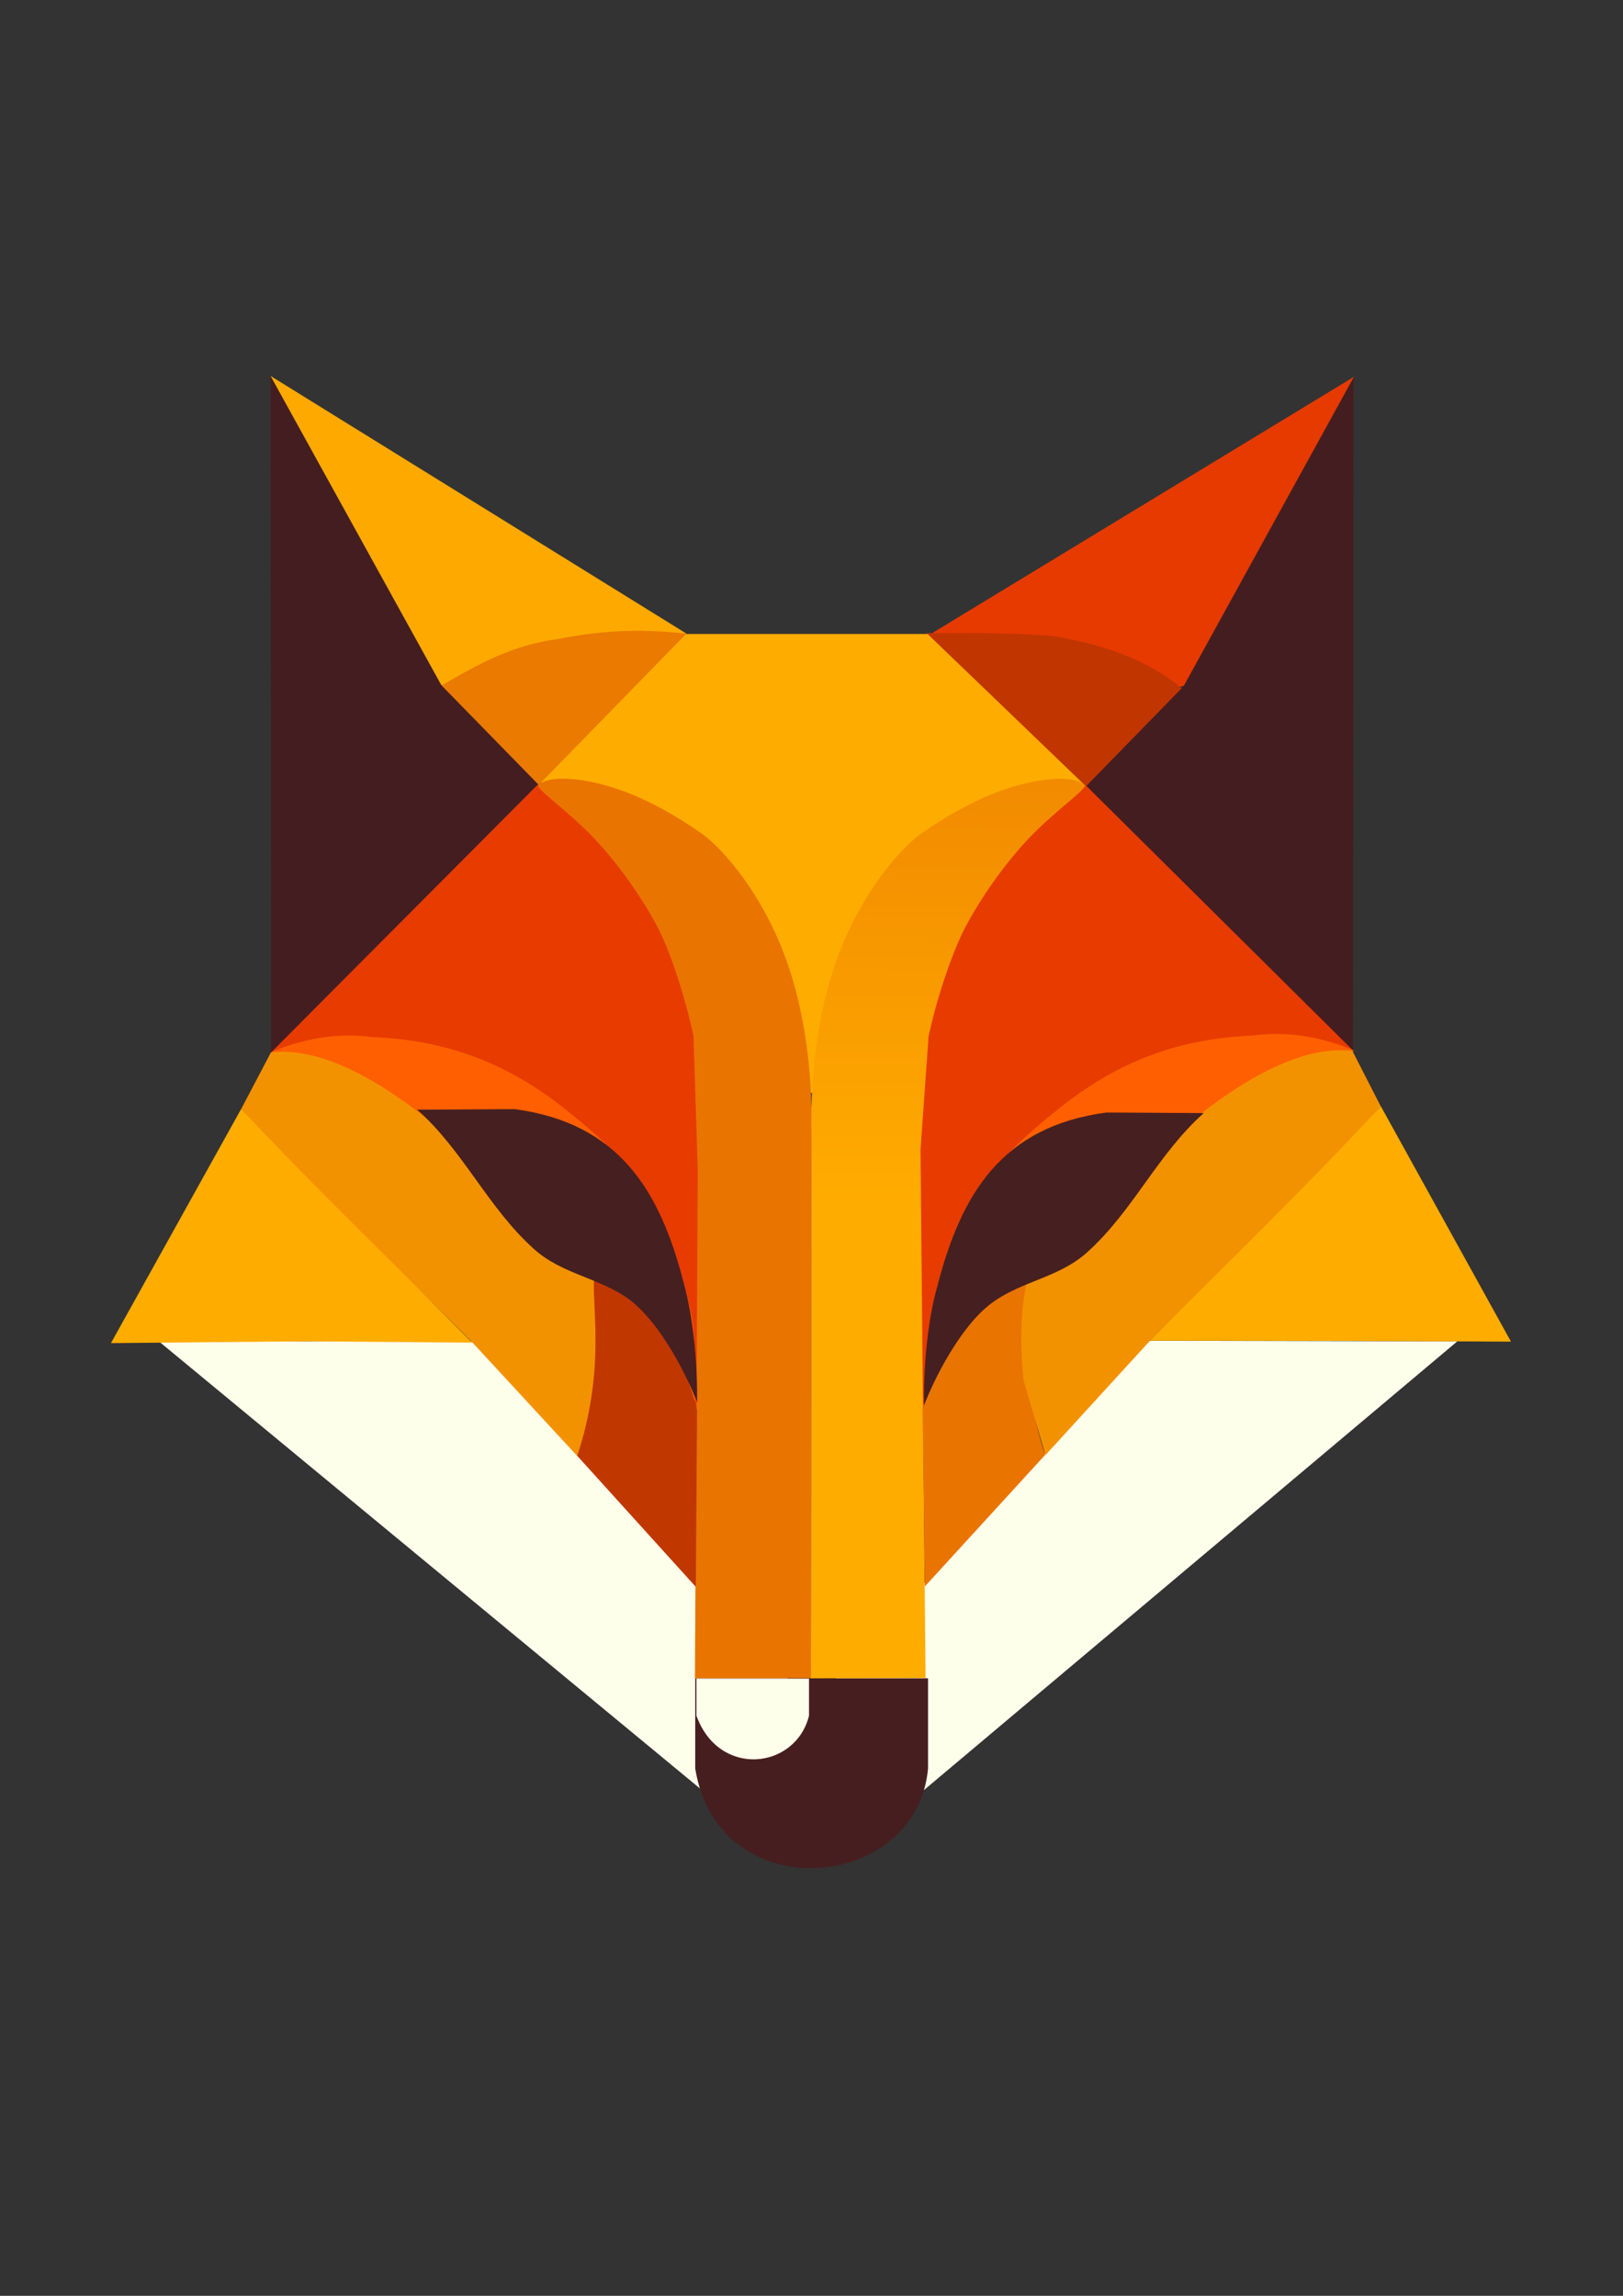 <?xml version="1.0" encoding="UTF-8" standalone="no"?>
<!-- Created with Inkscape (http://www.inkscape.org/) -->

<svg
   width="210mm"
   height="297mm"
   viewBox="0 0 210 297"
   version="1.1"
   id="svg1"
   xml:space="preserve"
   xmlns:xlink="http://www.w3.org/1999/xlink"
   xmlns="http://www.w3.org/2000/svg"
   xmlns:svg="http://www.w3.org/2000/svg"><rect x="0" y="0" width="210" height="297" fill="#333333" stroke="none"/><defs
     id="defs1"><linearGradient
       id="linearGradient975"><stop
         style="stop-color:#ea7400;stop-opacity:1;"
         offset="0"
         id="stop975" /><stop
         style="stop-color:#ffac00;stop-opacity:1;"
         offset="1"
         id="stop976" /></linearGradient><linearGradient
       xlink:href="#linearGradient975"
       id="linearGradient976"
       x1="105.351"
       y1="63.156"
       x2="104.701"
       y2="155.961"
       gradientUnits="userSpaceOnUse" /></defs><g
     id="layer1"
     style="display:inline"><path
       id="rect976"
       style="display:inline;opacity:1;fill:#ffac00;stroke-width:0.265"
       d="m 69.985,82.019 h 71.521 v 53.905 c -24.202,7.37 -48.034,7.214 -71.521,0 z" /><path
       id="path982"
       style="display:inline;opacity:1;fill:#e83b00;fill-opacity:1;stroke-width:0.265"
       d="m 140.552,101.615 -14.717,7.65 -20.567,49.647 c 13.734,26.474 11.846,48.331 69.726,-23.151 z" /><path
       id="rect982"
       style="display:inline;opacity:1;fill:#e83b00;fill-opacity:1;stroke-width:0.265"
       d="m 69.577,101.45 14.68,7.864 20.567,49.647 C 91.091,185.435 92.969,207.559 35.089,136.078 Z" /><path
       id="rect968"
       style="display:inline;opacity:1;fill:#feffeb;fill-opacity:1;stroke-width:0.265"
       d="m 20.528,173.504 40.564,0.051 43.938,46.894 43.724,-47.004 39.809,0.078 -69.067,58.097 -10.576,7.329 -9.281,-0.087 z" /><path
       id="rect971"
       style="display:inline;opacity:1;fill:#461e20;fill-opacity:1;stroke-width:0.265"
       d="m 89.954,217.112 h 30.124 v 11.678 c -1.435,16.026 -27.157,18.302 -30.124,0 z" /><path
       id="rect969"
       style="display:inline;opacity:1;fill:#feffeb;fill-opacity:1;stroke-width:0.265"
       d="m 90.106,217.164 h 14.574 v 4.78 c -1.724,6.964 -11.655,8.095 -14.574,0 z" /><path
       id="rect972"
       style="display:inline;opacity:1;fill:#ea7400;fill-opacity:1;stroke-width:0.265"
       d="m 89.73,134.029 c -0.981,-4.64 -2.894,-10.774 -4.7,-14.193 -1.55,-2.935 -4.43,-7.378 -7.929,-11.139 -3.694,-3.972 -8.017,-6.721 -7.412,-7.198 1.83,-1.444 7.008,-0.702 11.554,1.065 4.654,1.809 8.664,4.668 9.427,5.182 2.237,1.508 7.207,6.71 10.532,15.022 2.56,6.401 3.999,14.759 3.796,23.997 l -0.086,70.343 H 89.918 l 0.37,-65.628 z" /><path
       id="path973"
       style="display:inline;opacity:1;fill:url(#linearGradient976);stroke-width:0.265"
       d="m 120.147,134.079 c 0.981,-4.64 3.001,-10.815 4.807,-14.234 1.55,-2.935 4.43,-7.378 7.929,-11.139 3.694,-3.972 8.017,-6.721 7.412,-7.198 -1.83,-1.444 -7.008,-0.702 -11.554,1.065 -4.654,1.809 -8.664,4.668 -9.427,5.182 -2.237,1.508 -7.207,6.71 -10.532,15.022 -2.56,6.401 -3.989,14.744 -3.785,23.983 l -0.08,70.361 14.838,-0.049 -0.649,-68.355 z" /><path
       id="rect977"
       style="display:inline;opacity:1;fill:#ffac00;fill-opacity:1;stroke-width:0.265"
       d="m 31.205,143.459 29.885,30.232 -21.612,-0.171 -25.122,0.234 z" /><path
       id="use980"
       style="display:inline;fill:#ff5f00;fill-opacity:1;stroke-width:0.265"
       d="m 161.975,133.973 c -11.435,0.457 -19.121,4.763 -24.967,9.436 -3.929,3.14 -9.063,7.512 -12.412,13.634 -1.847,3.377 -4.228,11.655 -4.391,15.198 l -0.763,9.755 55.751,-46.101 c -4.153,-1.74 -8.52,-2.548 -13.218,-1.922 z" /><path
       id="rect979"
       style="display:inline;opacity:1;fill:#ea7400;fill-opacity:1;stroke-width:0.265"
       d="m 119.377,182.355 c 2.761,-7.789 6.829,-13.87 13.501,-16.553 0.15,4.217 -1.179,11.705 2.358,22.408 l -15.57,17.022 z" /><path
       id="path977"
       style="display:inline;opacity:1;fill:#ffac00;fill-opacity:1;stroke-width:0.265"
       d="m 178.668,143.111 16.838,30.453 -21.591,-0.102 -25.137,-0.028 z" /><path
       id="rect978"
       style="display:inline;opacity:1;fill:#f39200;fill-opacity:1;stroke-width:0.265"
       d="m 132.909,165.725 c 12.248,-13.009 29.115,-31.203 42.072,-29.781 l 3.677,7.18 c -10.143,10.924 -19.732,20.145 -29.864,30.319 l -13.518,14.795 -2.833,-9.664 c -0.474,-4.701 -0.433,-9.061 0.466,-12.85 z" /><path
       id="rect980"
       style="display:inline;opacity:1;fill:#ff5f00;fill-opacity:1;stroke-width:0.265"
       d="m 48.316,134.17 c 11.435,0.457 19.121,4.763 24.967,9.436 3.929,3.14 9.613,7.98 12.218,13.902 1.936,4.401 4.125,11.534 4.288,15.077 l 0.524,8.854 -55.215,-45.346 c 4.153,-1.74 8.52,-2.548 13.218,-1.922 z" /><path
       id="path978"
       style="display:inline;opacity:1;fill:#f39200;fill-opacity:1;stroke-width:0.265"
       d="M 77.131,165.922 C 64.884,152.913 48.016,134.719 35.059,136.141 l -3.85,7.32 c 9.47,10.17 19.956,20.172 29.906,30.199 l 13.649,14.776 2.833,-9.664 c 0.474,-4.701 0.433,-9.061 -0.466,-12.85 z" /><path
       id="path979"
       style="display:inline;opacity:1;fill:#c13700;fill-opacity:1;stroke-width:0.265"
       d="m 90.194,182.383 c -2.217,-8.663 -6.677,-14.073 -13.349,-16.755 -0.15,4.217 1.382,12.004 -2.155,22.708 l 15.343,16.954 z" /><path
       id="rect981"
       style="display:inline;opacity:1;fill:#461f21;fill-opacity:1;stroke-width:0.265"
       d="m 121.314,166.249 c 3.065,-11.821 8.347,-20.524 21.841,-22.327 l 12.596,0.074 c -6.035,5.393 -9.099,12.616 -15.078,18.005 -3.699,3.334 -8.497,3.692 -12.395,6.598 -4.069,3.033 -7.497,9.976 -8.733,13.252 -0.058,-4.291 0.36,-10.724 1.77,-15.6 z" /><path
       id="path981"
       style="display:inline;opacity:1;fill:#461f21;fill-opacity:1;stroke-width:0.265"
       d="m 88.425,165.81 c -3.065,-11.821 -8.347,-20.524 -21.841,-22.327 l -12.596,0.074 c 6.035,5.393 9.099,12.616 15.078,18.005 3.699,3.334 8.497,3.692 12.395,6.598 4.069,3.033 7.497,9.976 8.733,13.252 0.058,-4.291 -0.36,-10.724 -1.77,-15.6 z" /><path
       id="rect983"
       style="display:inline;opacity:1;fill:#441d21;fill-opacity:1;stroke-width:0.265"
       d="m 35.01,48.625 22.071,39.939 12.59,12.846 -34.597,34.734 z" /><path
       id="path983"
       style="display:inline;opacity:1;fill:#441d21;fill-opacity:1;stroke-width:0.265"
       d="m 175.146,48.806 -22.071,39.939 -12.59,12.846 34.584,34.303 z" /><path
       id="rect984"
       style="display:inline;opacity:1;fill:#fea900;fill-opacity:1;stroke-width:0.265"
       d="M 35.008,48.635 88.802,81.957 71.627,93.028 57.095,88.619 Z" /><path
       id="path984"
       style="display:inline;opacity:1;fill:#e73a00;fill-opacity:1;stroke-width:0.265"
       d="M 175.184,48.748 120.68,81.863 137.855,92.934 153.175,88.717 Z" /><path
       id="rect985"
       style="display:inline;opacity:1;fill:#c13600;fill-opacity:1;stroke-width:0.265"
       d="m 136.2,82.279 c 5.992,0.966 12.074,2.863 16.694,6.76 l -12.379,12.684 -20.625,-19.831 c 5.573,0.017 10.528,-0.087 16.309,0.387 z" /><path
       id="rect986"
       style="display:inline;opacity:1;fill:#eb7a00;fill-opacity:1;stroke-width:0.265"
       d="m 72.071,82.694 c 5.352,-1.062 10.286,-1.432 16.734,-0.72 L 69.709,101.541 57.146,88.686 c 4.537,-2.686 9.23,-5.276 14.926,-5.992 z" /></g></svg>
